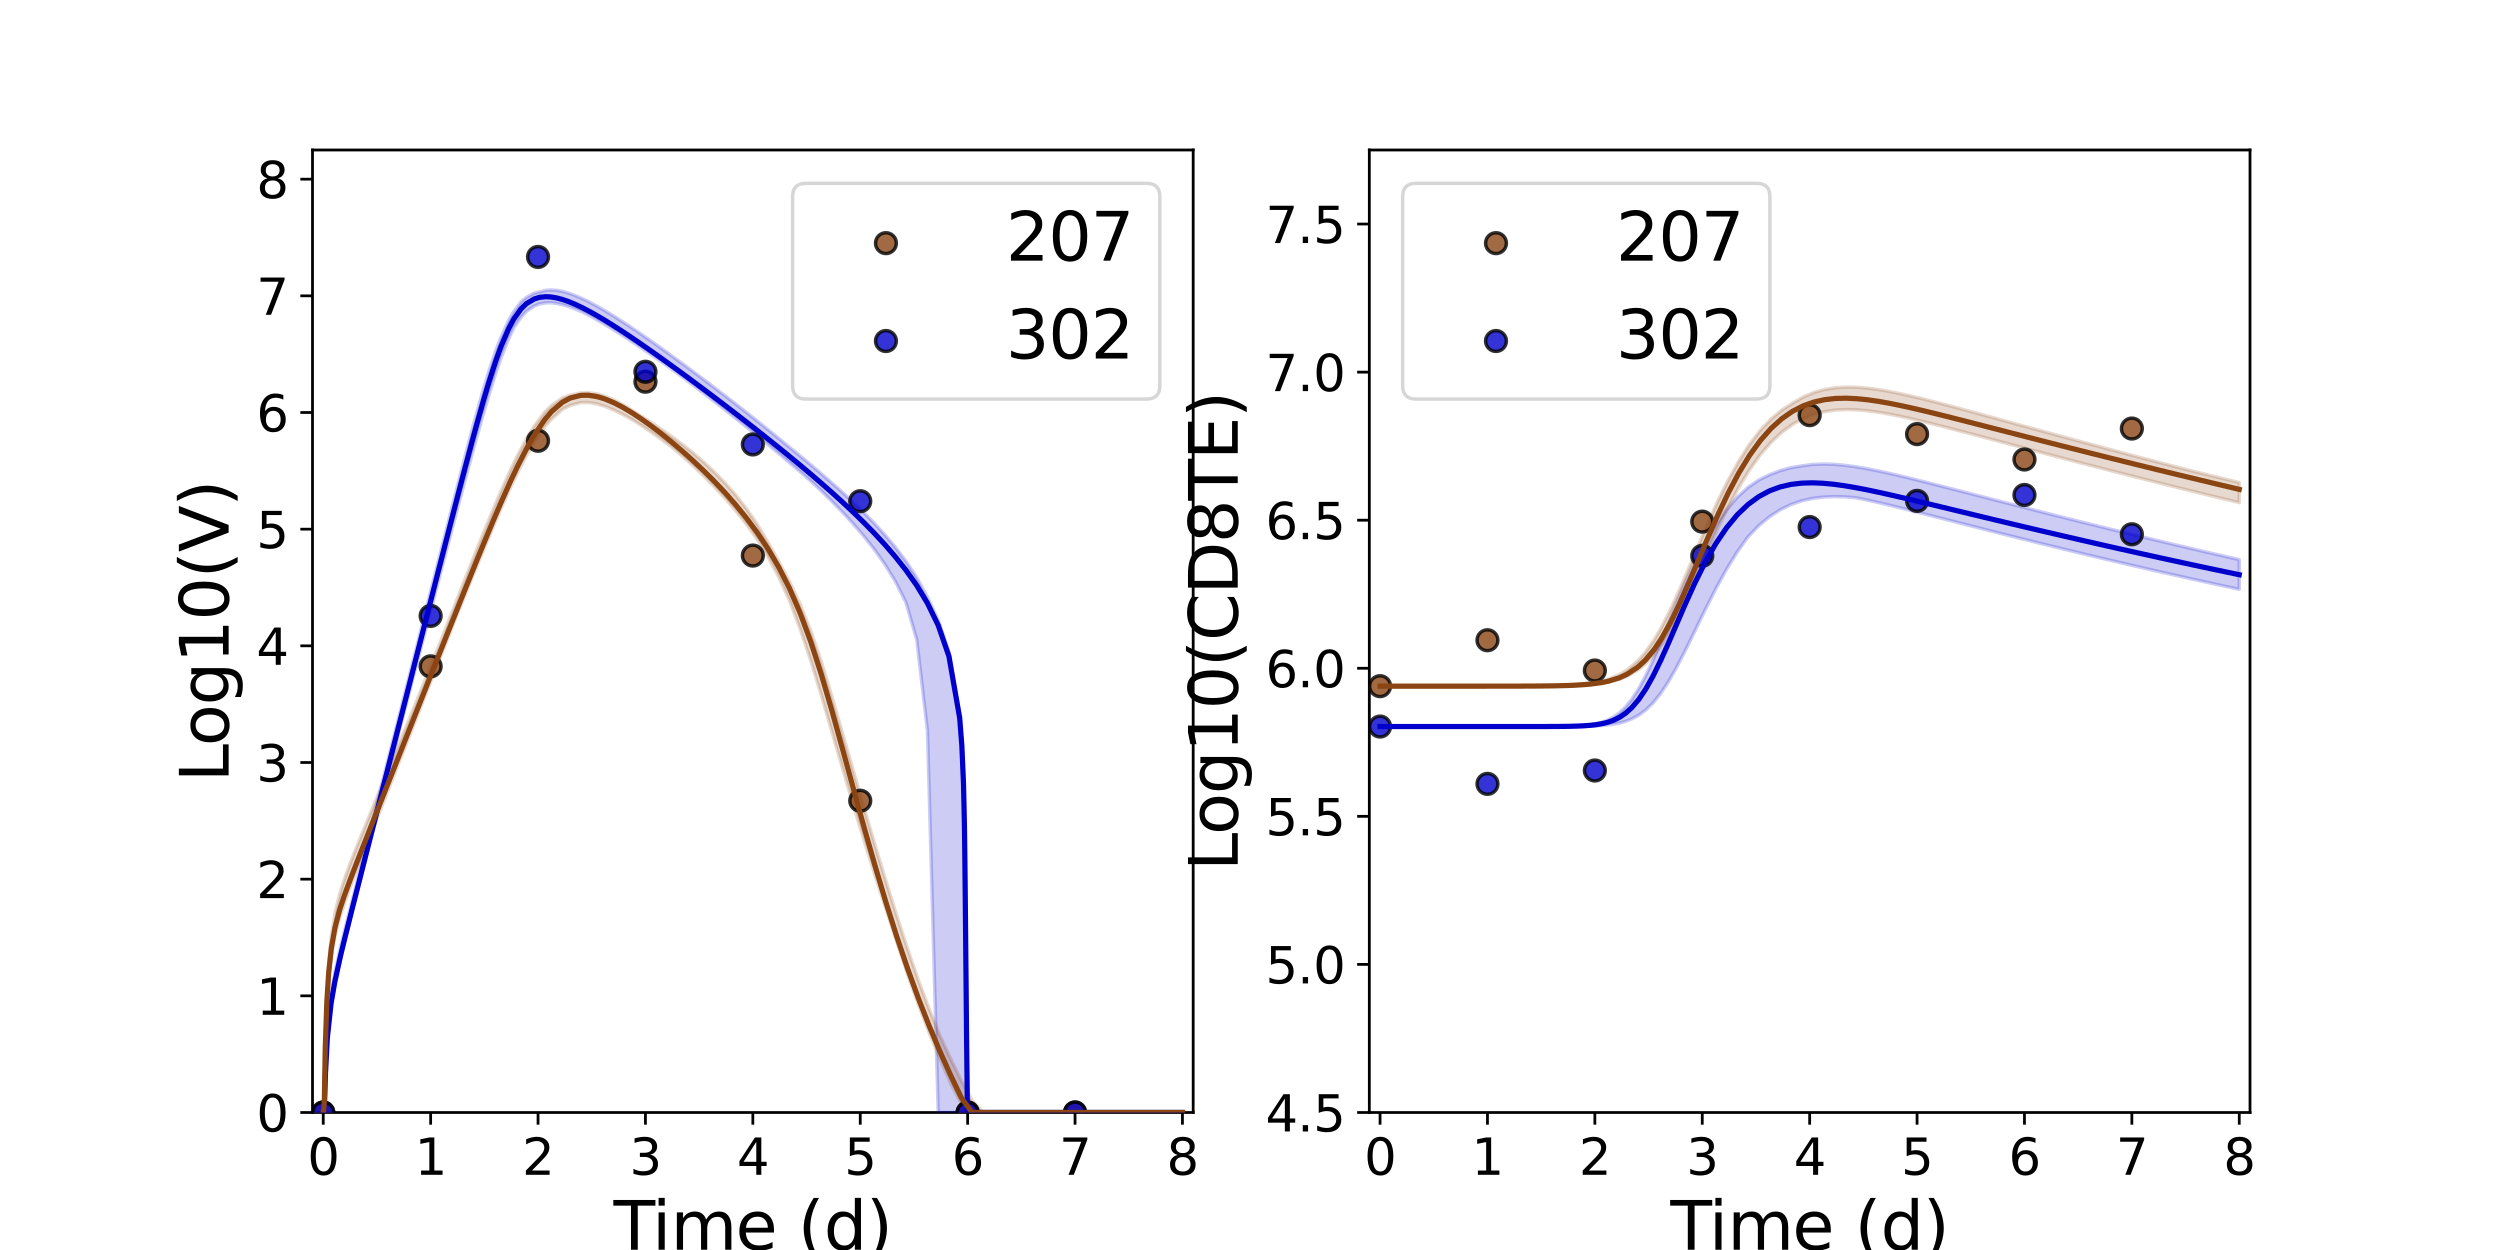 <?xml version="1.0" encoding="utf-8" standalone="no"?>
<!DOCTYPE svg PUBLIC "-//W3C//DTD SVG 1.1//EN"
  "http://www.w3.org/Graphics/SVG/1.1/DTD/svg11.dtd">
<svg xmlns:xlink="http://www.w3.org/1999/xlink" width="720pt" height="360pt" viewBox="0 0 720 360" xmlns="http://www.w3.org/2000/svg" version="1.1">
 <defs>
  <style type="text/css">*{stroke-linejoin: round; stroke-linecap: butt}</style>
 </defs>
 <g id="figure_1">
  <g id="patch_1">
   <path d="M 0 360 
L 720 360 
L 720 0 
L 0 0 
z
" style="fill: #ffffff"/>
  </g>
  <g id="axes_1">
   <g id="patch_2">
    <path d="M 90 320.4 
L 343.636 320.4 
L 343.636 43.2 
L 90 43.2 
z
" style="fill: #ffffff"/>
   </g>
   <g id="matplotlib.axis_1">
    <g id="xtick_1">
     <g id="line2d_1">
      <defs>
       <path id="m5149b1bbc7" d="M 0 0 
L 0 3.5 
" style="stroke: #000000; stroke-width: 0.8"/>
      </defs>
      <g>
       <use xlink:href="#m5149b1bbc7" x="93.093" y="320.4" style="stroke: #000000; stroke-width: 0.8"/>
      </g>
     </g>
     <g id="text_1">
      <!-- 0 -->
      <g transform="translate(88.512 338.342) scale(0.144 -0.144)">
       <defs>
        <path id="DejaVuSans-30" d="M 2034 4250 
Q 1547 4250 1301 3770 
Q 1056 3291 1056 2328 
Q 1056 1369 1301 889 
Q 1547 409 2034 409 
Q 2525 409 2770 889 
Q 3016 1369 3016 2328 
Q 3016 3291 2770 3770 
Q 2525 4250 2034 4250 
z
M 2034 4750 
Q 2819 4750 3233 4129 
Q 3647 3509 3647 2328 
Q 3647 1150 3233 529 
Q 2819 -91 2034 -91 
Q 1250 -91 836 529 
Q 422 1150 422 2328 
Q 422 3509 836 4129 
Q 1250 4750 2034 4750 
z
" transform="scale(0.016)"/>
       </defs>
       <use xlink:href="#DejaVuSans-30"/>
      </g>
     </g>
    </g>
    <g id="xtick_2">
     <g id="line2d_2">
      <g>
       <use xlink:href="#m5149b1bbc7" x="124.024" y="320.4" style="stroke: #000000; stroke-width: 0.8"/>
      </g>
     </g>
     <g id="text_2">
      <!-- 1 -->
      <g transform="translate(119.443 338.342) scale(0.144 -0.144)">
       <defs>
        <path id="DejaVuSans-31" d="M 794 531 
L 1825 531 
L 1825 4091 
L 703 3866 
L 703 4441 
L 1819 4666 
L 2450 4666 
L 2450 531 
L 3481 531 
L 3481 0 
L 794 0 
L 794 531 
z
" transform="scale(0.016)"/>
       </defs>
       <use xlink:href="#DejaVuSans-31"/>
      </g>
     </g>
    </g>
    <g id="xtick_3">
     <g id="line2d_3">
      <g>
       <use xlink:href="#m5149b1bbc7" x="154.956" y="320.4" style="stroke: #000000; stroke-width: 0.8"/>
      </g>
     </g>
     <g id="text_3">
      <!-- 2 -->
      <g transform="translate(150.375 338.342) scale(0.144 -0.144)">
       <defs>
        <path id="DejaVuSans-32" d="M 1228 531 
L 3431 531 
L 3431 0 
L 469 0 
L 469 531 
Q 828 903 1448 1529 
Q 2069 2156 2228 2338 
Q 2531 2678 2651 2914 
Q 2772 3150 2772 3378 
Q 2772 3750 2511 3984 
Q 2250 4219 1831 4219 
Q 1534 4219 1204 4116 
Q 875 4013 500 3803 
L 500 4441 
Q 881 4594 1212 4672 
Q 1544 4750 1819 4750 
Q 2544 4750 2975 4387 
Q 3406 4025 3406 3419 
Q 3406 3131 3298 2873 
Q 3191 2616 2906 2266 
Q 2828 2175 2409 1742 
Q 1991 1309 1228 531 
z
" transform="scale(0.016)"/>
       </defs>
       <use xlink:href="#DejaVuSans-32"/>
      </g>
     </g>
    </g>
    <g id="xtick_4">
     <g id="line2d_4">
      <g>
       <use xlink:href="#m5149b1bbc7" x="185.887" y="320.4" style="stroke: #000000; stroke-width: 0.8"/>
      </g>
     </g>
     <g id="text_4">
      <!-- 3 -->
      <g transform="translate(181.306 338.342) scale(0.144 -0.144)">
       <defs>
        <path id="DejaVuSans-33" d="M 2597 2516 
Q 3050 2419 3304 2112 
Q 3559 1806 3559 1356 
Q 3559 666 3084 287 
Q 2609 -91 1734 -91 
Q 1441 -91 1130 -33 
Q 819 25 488 141 
L 488 750 
Q 750 597 1062 519 
Q 1375 441 1716 441 
Q 2309 441 2620 675 
Q 2931 909 2931 1356 
Q 2931 1769 2642 2001 
Q 2353 2234 1838 2234 
L 1294 2234 
L 1294 2753 
L 1863 2753 
Q 2328 2753 2575 2939 
Q 2822 3125 2822 3475 
Q 2822 3834 2567 4026 
Q 2313 4219 1838 4219 
Q 1578 4219 1281 4162 
Q 984 4106 628 3988 
L 628 4550 
Q 988 4650 1302 4700 
Q 1616 4750 1894 4750 
Q 2613 4750 3031 4423 
Q 3450 4097 3450 3541 
Q 3450 3153 3228 2886 
Q 3006 2619 2597 2516 
z
" transform="scale(0.016)"/>
       </defs>
       <use xlink:href="#DejaVuSans-33"/>
      </g>
     </g>
    </g>
    <g id="xtick_5">
     <g id="line2d_5">
      <g>
       <use xlink:href="#m5149b1bbc7" x="216.818" y="320.4" style="stroke: #000000; stroke-width: 0.8"/>
      </g>
     </g>
     <g id="text_5">
      <!-- 4 -->
      <g transform="translate(212.237 338.342) scale(0.144 -0.144)">
       <defs>
        <path id="DejaVuSans-34" d="M 2419 4116 
L 825 1625 
L 2419 1625 
L 2419 4116 
z
M 2253 4666 
L 3047 4666 
L 3047 1625 
L 3713 1625 
L 3713 1100 
L 3047 1100 
L 3047 0 
L 2419 0 
L 2419 1100 
L 313 1100 
L 313 1709 
L 2253 4666 
z
" transform="scale(0.016)"/>
       </defs>
       <use xlink:href="#DejaVuSans-34"/>
      </g>
     </g>
    </g>
    <g id="xtick_6">
     <g id="line2d_6">
      <g>
       <use xlink:href="#m5149b1bbc7" x="247.749" y="320.4" style="stroke: #000000; stroke-width: 0.8"/>
      </g>
     </g>
     <g id="text_6">
      <!-- 5 -->
      <g transform="translate(243.168 338.342) scale(0.144 -0.144)">
       <defs>
        <path id="DejaVuSans-35" d="M 691 4666 
L 3169 4666 
L 3169 4134 
L 1269 4134 
L 1269 2991 
Q 1406 3038 1543 3061 
Q 1681 3084 1819 3084 
Q 2600 3084 3056 2656 
Q 3513 2228 3513 1497 
Q 3513 744 3044 326 
Q 2575 -91 1722 -91 
Q 1428 -91 1123 -41 
Q 819 9 494 109 
L 494 744 
Q 775 591 1075 516 
Q 1375 441 1709 441 
Q 2250 441 2565 725 
Q 2881 1009 2881 1497 
Q 2881 1984 2565 2268 
Q 2250 2553 1709 2553 
Q 1456 2553 1204 2497 
Q 953 2441 691 2322 
L 691 4666 
z
" transform="scale(0.016)"/>
       </defs>
       <use xlink:href="#DejaVuSans-35"/>
      </g>
     </g>
    </g>
    <g id="xtick_7">
     <g id="line2d_7">
      <g>
       <use xlink:href="#m5149b1bbc7" x="278.681" y="320.4" style="stroke: #000000; stroke-width: 0.8"/>
      </g>
     </g>
     <g id="text_7">
      <!-- 6 -->
      <g transform="translate(274.1 338.342) scale(0.144 -0.144)">
       <defs>
        <path id="DejaVuSans-36" d="M 2113 2584 
Q 1688 2584 1439 2293 
Q 1191 2003 1191 1497 
Q 1191 994 1439 701 
Q 1688 409 2113 409 
Q 2538 409 2786 701 
Q 3034 994 3034 1497 
Q 3034 2003 2786 2293 
Q 2538 2584 2113 2584 
z
M 3366 4563 
L 3366 3988 
Q 3128 4100 2886 4159 
Q 2644 4219 2406 4219 
Q 1781 4219 1451 3797 
Q 1122 3375 1075 2522 
Q 1259 2794 1537 2939 
Q 1816 3084 2150 3084 
Q 2853 3084 3261 2657 
Q 3669 2231 3669 1497 
Q 3669 778 3244 343 
Q 2819 -91 2113 -91 
Q 1303 -91 875 529 
Q 447 1150 447 2328 
Q 447 3434 972 4092 
Q 1497 4750 2381 4750 
Q 2619 4750 2861 4703 
Q 3103 4656 3366 4563 
z
" transform="scale(0.016)"/>
       </defs>
       <use xlink:href="#DejaVuSans-36"/>
      </g>
     </g>
    </g>
    <g id="xtick_8">
     <g id="line2d_8">
      <g>
       <use xlink:href="#m5149b1bbc7" x="309.612" y="320.4" style="stroke: #000000; stroke-width: 0.8"/>
      </g>
     </g>
     <g id="text_8">
      <!-- 7 -->
      <g transform="translate(305.031 338.342) scale(0.144 -0.144)">
       <defs>
        <path id="DejaVuSans-37" d="M 525 4666 
L 3525 4666 
L 3525 4397 
L 1831 0 
L 1172 0 
L 2766 4134 
L 525 4134 
L 525 4666 
z
" transform="scale(0.016)"/>
       </defs>
       <use xlink:href="#DejaVuSans-37"/>
      </g>
     </g>
    </g>
    <g id="xtick_9">
     <g id="line2d_9">
      <g>
       <use xlink:href="#m5149b1bbc7" x="340.543" y="320.4" style="stroke: #000000; stroke-width: 0.8"/>
      </g>
     </g>
     <g id="text_9">
      <!-- 8 -->
      <g transform="translate(335.962 338.342) scale(0.144 -0.144)">
       <defs>
        <path id="DejaVuSans-38" d="M 2034 2216 
Q 1584 2216 1326 1975 
Q 1069 1734 1069 1313 
Q 1069 891 1326 650 
Q 1584 409 2034 409 
Q 2484 409 2743 651 
Q 3003 894 3003 1313 
Q 3003 1734 2745 1975 
Q 2488 2216 2034 2216 
z
M 1403 2484 
Q 997 2584 770 2862 
Q 544 3141 544 3541 
Q 544 4100 942 4425 
Q 1341 4750 2034 4750 
Q 2731 4750 3128 4425 
Q 3525 4100 3525 3541 
Q 3525 3141 3298 2862 
Q 3072 2584 2669 2484 
Q 3125 2378 3379 2068 
Q 3634 1759 3634 1313 
Q 3634 634 3220 271 
Q 2806 -91 2034 -91 
Q 1263 -91 848 271 
Q 434 634 434 1313 
Q 434 1759 690 2068 
Q 947 2378 1403 2484 
z
M 1172 3481 
Q 1172 3119 1398 2916 
Q 1625 2713 2034 2713 
Q 2441 2713 2670 2916 
Q 2900 3119 2900 3481 
Q 2900 3844 2670 4047 
Q 2441 4250 2034 4250 
Q 1625 4250 1398 4047 
Q 1172 3844 1172 3481 
z
" transform="scale(0.016)"/>
       </defs>
       <use xlink:href="#DejaVuSans-38"/>
      </g>
     </g>
    </g>
    <g id="text_10">
     <!-- Time (d) -->
     <g transform="translate(176.693 359.925) scale(0.192 -0.192)">
      <defs>
       <path id="DejaVuSans-54" d="M -19 4666 
L 3928 4666 
L 3928 4134 
L 2272 4134 
L 2272 0 
L 1638 0 
L 1638 4134 
L -19 4134 
L -19 4666 
z
" transform="scale(0.016)"/>
       <path id="DejaVuSans-69" d="M 603 3500 
L 1178 3500 
L 1178 0 
L 603 0 
L 603 3500 
z
M 603 4863 
L 1178 4863 
L 1178 4134 
L 603 4134 
L 603 4863 
z
" transform="scale(0.016)"/>
       <path id="DejaVuSans-6d" d="M 3328 2828 
Q 3544 3216 3844 3400 
Q 4144 3584 4550 3584 
Q 5097 3584 5394 3201 
Q 5691 2819 5691 2113 
L 5691 0 
L 5113 0 
L 5113 2094 
Q 5113 2597 4934 2840 
Q 4756 3084 4391 3084 
Q 3944 3084 3684 2787 
Q 3425 2491 3425 1978 
L 3425 0 
L 2847 0 
L 2847 2094 
Q 2847 2600 2669 2842 
Q 2491 3084 2119 3084 
Q 1678 3084 1418 2786 
Q 1159 2488 1159 1978 
L 1159 0 
L 581 0 
L 581 3500 
L 1159 3500 
L 1159 2956 
Q 1356 3278 1631 3431 
Q 1906 3584 2284 3584 
Q 2666 3584 2933 3390 
Q 3200 3197 3328 2828 
z
" transform="scale(0.016)"/>
       <path id="DejaVuSans-65" d="M 3597 1894 
L 3597 1613 
L 953 1613 
Q 991 1019 1311 708 
Q 1631 397 2203 397 
Q 2534 397 2845 478 
Q 3156 559 3463 722 
L 3463 178 
Q 3153 47 2828 -22 
Q 2503 -91 2169 -91 
Q 1331 -91 842 396 
Q 353 884 353 1716 
Q 353 2575 817 3079 
Q 1281 3584 2069 3584 
Q 2775 3584 3186 3129 
Q 3597 2675 3597 1894 
z
M 3022 2063 
Q 3016 2534 2758 2815 
Q 2500 3097 2075 3097 
Q 1594 3097 1305 2825 
Q 1016 2553 972 2059 
L 3022 2063 
z
" transform="scale(0.016)"/>
       <path id="DejaVuSans-20" transform="scale(0.016)"/>
       <path id="DejaVuSans-28" d="M 1984 4856 
Q 1566 4138 1362 3434 
Q 1159 2731 1159 2009 
Q 1159 1288 1364 580 
Q 1569 -128 1984 -844 
L 1484 -844 
Q 1016 -109 783 600 
Q 550 1309 550 2009 
Q 550 2706 781 3412 
Q 1013 4119 1484 4856 
L 1984 4856 
z
" transform="scale(0.016)"/>
       <path id="DejaVuSans-64" d="M 2906 2969 
L 2906 4863 
L 3481 4863 
L 3481 0 
L 2906 0 
L 2906 525 
Q 2725 213 2448 61 
Q 2172 -91 1784 -91 
Q 1150 -91 751 415 
Q 353 922 353 1747 
Q 353 2572 751 3078 
Q 1150 3584 1784 3584 
Q 2172 3584 2448 3432 
Q 2725 3281 2906 2969 
z
M 947 1747 
Q 947 1113 1208 752 
Q 1469 391 1925 391 
Q 2381 391 2643 752 
Q 2906 1113 2906 1747 
Q 2906 2381 2643 2742 
Q 2381 3103 1925 3103 
Q 1469 3103 1208 2742 
Q 947 2381 947 1747 
z
" transform="scale(0.016)"/>
       <path id="DejaVuSans-29" d="M 513 4856 
L 1013 4856 
Q 1481 4119 1714 3412 
Q 1947 2706 1947 2009 
Q 1947 1309 1714 600 
Q 1481 -109 1013 -844 
L 513 -844 
Q 928 -128 1133 580 
Q 1338 1288 1338 2009 
Q 1338 2731 1133 3434 
Q 928 4138 513 4856 
z
" transform="scale(0.016)"/>
      </defs>
      <use xlink:href="#DejaVuSans-54"/>
      <use xlink:href="#DejaVuSans-69" x="57.959"/>
      <use xlink:href="#DejaVuSans-6d" x="85.742"/>
      <use xlink:href="#DejaVuSans-65" x="183.154"/>
      <use xlink:href="#DejaVuSans-20" x="244.678"/>
      <use xlink:href="#DejaVuSans-28" x="276.465"/>
      <use xlink:href="#DejaVuSans-64" x="315.479"/>
      <use xlink:href="#DejaVuSans-29" x="378.955"/>
     </g>
    </g>
   </g>
   <g id="matplotlib.axis_2">
    <g id="ytick_1">
     <g id="line2d_10">
      <defs>
       <path id="mee07c01e9e" d="M 0 0 
L -3.5 0 
" style="stroke: #000000; stroke-width: 0.8"/>
      </defs>
      <g>
       <use xlink:href="#mee07c01e9e" x="90" y="320.4" style="stroke: #000000; stroke-width: 0.8"/>
      </g>
     </g>
     <g id="text_11">
      <!-- 0 -->
      <g transform="translate(73.838 325.871) scale(0.144 -0.144)">
       <use xlink:href="#DejaVuSans-30"/>
      </g>
     </g>
    </g>
    <g id="ytick_2">
     <g id="line2d_11">
      <g>
       <use xlink:href="#mee07c01e9e" x="90" y="286.8" style="stroke: #000000; stroke-width: 0.8"/>
      </g>
     </g>
     <g id="text_12">
      <!-- 1 -->
      <g transform="translate(73.838 292.271) scale(0.144 -0.144)">
       <use xlink:href="#DejaVuSans-31"/>
      </g>
     </g>
    </g>
    <g id="ytick_3">
     <g id="line2d_12">
      <g>
       <use xlink:href="#mee07c01e9e" x="90" y="253.2" style="stroke: #000000; stroke-width: 0.8"/>
      </g>
     </g>
     <g id="text_13">
      <!-- 2 -->
      <g transform="translate(73.838 258.671) scale(0.144 -0.144)">
       <use xlink:href="#DejaVuSans-32"/>
      </g>
     </g>
    </g>
    <g id="ytick_4">
     <g id="line2d_13">
      <g>
       <use xlink:href="#mee07c01e9e" x="90" y="219.6" style="stroke: #000000; stroke-width: 0.8"/>
      </g>
     </g>
     <g id="text_14">
      <!-- 3 -->
      <g transform="translate(73.838 225.071) scale(0.144 -0.144)">
       <use xlink:href="#DejaVuSans-33"/>
      </g>
     </g>
    </g>
    <g id="ytick_5">
     <g id="line2d_14">
      <g>
       <use xlink:href="#mee07c01e9e" x="90" y="186" style="stroke: #000000; stroke-width: 0.8"/>
      </g>
     </g>
     <g id="text_15">
      <!-- 4 -->
      <g transform="translate(73.838 191.471) scale(0.144 -0.144)">
       <use xlink:href="#DejaVuSans-34"/>
      </g>
     </g>
    </g>
    <g id="ytick_6">
     <g id="line2d_15">
      <g>
       <use xlink:href="#mee07c01e9e" x="90" y="152.4" style="stroke: #000000; stroke-width: 0.8"/>
      </g>
     </g>
     <g id="text_16">
      <!-- 5 -->
      <g transform="translate(73.838 157.871) scale(0.144 -0.144)">
       <use xlink:href="#DejaVuSans-35"/>
      </g>
     </g>
    </g>
    <g id="ytick_7">
     <g id="line2d_16">
      <g>
       <use xlink:href="#mee07c01e9e" x="90" y="118.8" style="stroke: #000000; stroke-width: 0.8"/>
      </g>
     </g>
     <g id="text_17">
      <!-- 6 -->
      <g transform="translate(73.838 124.271) scale(0.144 -0.144)">
       <use xlink:href="#DejaVuSans-36"/>
      </g>
     </g>
    </g>
    <g id="ytick_8">
     <g id="line2d_17">
      <g>
       <use xlink:href="#mee07c01e9e" x="90" y="85.2" style="stroke: #000000; stroke-width: 0.8"/>
      </g>
     </g>
     <g id="text_18">
      <!-- 7 -->
      <g transform="translate(73.838 90.671) scale(0.144 -0.144)">
       <use xlink:href="#DejaVuSans-37"/>
      </g>
     </g>
    </g>
    <g id="ytick_9">
     <g id="line2d_18">
      <g>
       <use xlink:href="#mee07c01e9e" x="90" y="51.6" style="stroke: #000000; stroke-width: 0.8"/>
      </g>
     </g>
     <g id="text_19">
      <!-- 8 -->
      <g transform="translate(73.838 57.071) scale(0.144 -0.144)">
       <use xlink:href="#DejaVuSans-38"/>
      </g>
     </g>
    </g>
    <g id="text_20">
     <!-- Log10(V) -->
     <g transform="translate(65.845 225.224) rotate(-90) scale(0.192 -0.192)">
      <defs>
       <path id="DejaVuSans-4c" d="M 628 4666 
L 1259 4666 
L 1259 531 
L 3531 531 
L 3531 0 
L 628 0 
L 628 4666 
z
" transform="scale(0.016)"/>
       <path id="DejaVuSans-6f" d="M 1959 3097 
Q 1497 3097 1228 2736 
Q 959 2375 959 1747 
Q 959 1119 1226 758 
Q 1494 397 1959 397 
Q 2419 397 2687 759 
Q 2956 1122 2956 1747 
Q 2956 2369 2687 2733 
Q 2419 3097 1959 3097 
z
M 1959 3584 
Q 2709 3584 3137 3096 
Q 3566 2609 3566 1747 
Q 3566 888 3137 398 
Q 2709 -91 1959 -91 
Q 1206 -91 779 398 
Q 353 888 353 1747 
Q 353 2609 779 3096 
Q 1206 3584 1959 3584 
z
" transform="scale(0.016)"/>
       <path id="DejaVuSans-67" d="M 2906 1791 
Q 2906 2416 2648 2759 
Q 2391 3103 1925 3103 
Q 1463 3103 1205 2759 
Q 947 2416 947 1791 
Q 947 1169 1205 825 
Q 1463 481 1925 481 
Q 2391 481 2648 825 
Q 2906 1169 2906 1791 
z
M 3481 434 
Q 3481 -459 3084 -895 
Q 2688 -1331 1869 -1331 
Q 1566 -1331 1297 -1286 
Q 1028 -1241 775 -1147 
L 775 -588 
Q 1028 -725 1275 -790 
Q 1522 -856 1778 -856 
Q 2344 -856 2625 -561 
Q 2906 -266 2906 331 
L 2906 616 
Q 2728 306 2450 153 
Q 2172 0 1784 0 
Q 1141 0 747 490 
Q 353 981 353 1791 
Q 353 2603 747 3093 
Q 1141 3584 1784 3584 
Q 2172 3584 2450 3431 
Q 2728 3278 2906 2969 
L 2906 3500 
L 3481 3500 
L 3481 434 
z
" transform="scale(0.016)"/>
       <path id="DejaVuSans-56" d="M 1831 0 
L 50 4666 
L 709 4666 
L 2188 738 
L 3669 4666 
L 4325 4666 
L 2547 0 
L 1831 0 
z
" transform="scale(0.016)"/>
      </defs>
      <use xlink:href="#DejaVuSans-4c"/>
      <use xlink:href="#DejaVuSans-6f" x="53.963"/>
      <use xlink:href="#DejaVuSans-67" x="115.145"/>
      <use xlink:href="#DejaVuSans-31" x="178.621"/>
      <use xlink:href="#DejaVuSans-30" x="242.244"/>
      <use xlink:href="#DejaVuSans-28" x="305.867"/>
      <use xlink:href="#DejaVuSans-56" x="344.881"/>
      <use xlink:href="#DejaVuSans-29" x="413.289"/>
     </g>
    </g>
   </g>
   <g id="patch_3">
    <path d="M 90 320.4 
L 90 43.2 
" style="fill: none; stroke: #000000; stroke-width: 0.8; stroke-linejoin: miter; stroke-linecap: square"/>
   </g>
   <g id="patch_4">
    <path d="M 343.636 320.4 
L 343.636 43.2 
" style="fill: none; stroke: #000000; stroke-width: 0.8; stroke-linejoin: miter; stroke-linecap: square"/>
   </g>
   <g id="patch_5">
    <path d="M 90 320.4 
L 343.636 320.4 
" style="fill: none; stroke: #000000; stroke-width: 0.8; stroke-linejoin: miter; stroke-linecap: square"/>
   </g>
   <g id="patch_6">
    <path d="M 90 43.2 
L 343.636 43.2 
" style="fill: none; stroke: #000000; stroke-width: 0.8; stroke-linejoin: miter; stroke-linecap: square"/>
   </g>
   <g id="PolyCollection_1">
    <defs>
     <path id="m392c2e56a8" d="M 93.093 -39.6 
L 93.093 -39.6 
L 93.094 -39.6 
L 93.106 -39.6 
L 93.224 -39.6 
L 93.378 -39.6 
L 93.736 -50.175 
L 94.279 -60.197 
L 95.351 -70.203 
L 96.424 -76.361 
L 98.126 -84.116 
L 99.493 -89.718 
L 101.587 -98.068 
L 103.041 -103.777 
L 105.397 -112.865 
L 106.818 -118.292 
L 108.784 -125.822 
L 110.263 -131.466 
L 112.4 -139.667 
L 113.849 -145.198 
L 115.767 -152.539 
L 117.238 -158.156 
L 119.28 -165.975 
L 120.716 -171.457 
L 122.577 -178.569 
L 124.028 -184.098 
L 125.994 -191.607 
L 127.413 -197.004 
L 129.242 -203.957 
L 130.672 -209.367 
L 132.606 -216.66 
L 134.015 -221.933 
L 136.06 -229.49 
L 137.443 -234.517 
L 139.333 -241.18 
L 140.773 -246.08 
L 142.842 -252.638 
L 144.299 -256.917 
L 146.519 -262.495 
L 147.968 -265.571 
L 150.077 -268.669 
L 151.625 -270.346 
L 153.864 -271.853 
L 155.341 -272.458 
L 157.151 -272.771 
L 158.599 -272.804 
L 160.349 -272.605 
L 162.099 -272.226 
L 163.849 -271.697 
L 165.599 -271.051 
L 167.627 -270.184 
L 169.655 -269.167 
L 171.726 -268.011 
L 173.868 -266.755 
L 176.123 -265.379 
L 178.379 -263.956 
L 180.944 -262.293 
L 183.737 -260.438 
L 186.686 -258.439 
L 189.779 -256.303 
L 192.872 -254.134 
L 195.965 -251.83 
L 199.058 -249.488 
L 202.152 -247.121 
L 205.245 -244.729 
L 208.338 -242.312 
L 211.431 -239.87 
L 214.524 -237.4 
L 217.617 -234.902 
L 220.71 -232.37 
L 223.803 -229.803 
L 226.897 -227.194 
L 229.99 -224.536 
L 233.083 -221.822 
L 236.176 -218.985 
L 239.269 -215.952 
L 242.362 -212.781 
L 245.455 -209.433 
L 248.548 -205.856 
L 251.642 -201.965 
L 254.735 -197.631 
L 257.828 -192.621 
L 260.921 -186.465 
L 264.014 -175.801 
L 267.107 -149.617 
L 270.2 -39.6 
L 273.293 -39.6 
L 276.387 -39.6 
L 277.005 -39.6 
L 277.486 -39.6 
L 277.745 -39.6 
L 277.801 -39.6 
L 277.806 -39.6 
L 277.854 -39.6 
L 277.913 -39.6 
L 277.981 -39.6 
L 278.054 -39.6 
L 278.212 -39.6 
L 278.373 -39.6 
L 278.615 -39.6 
L 278.889 -39.6 
L 279.003 -39.6 
L 279.218 -39.6 
L 279.686 -39.6 
L 280.772 -39.6 
L 282.508 -39.6 
L 284.489 -39.6 
L 287.38 -39.6 
L 290.272 -39.6 
L 293.365 -39.6 
L 296.458 -39.6 
L 299.551 -39.6 
L 302.644 -39.6 
L 305.737 -39.6 
L 308.83 -39.6 
L 311.924 -39.6 
L 315.017 -39.6 
L 318.11 -39.6 
L 321.203 -39.6 
L 324.296 -39.6 
L 327.389 -39.6 
L 330.482 -39.6 
L 333.575 -39.6 
L 336.669 -39.6 
L 339.762 -39.6 
L 340.543 -39.6 
L 340.543 -39.6 
L 340.543 -39.6 
L 339.762 -39.6 
L 336.669 -39.6 
L 333.575 -39.6 
L 330.482 -39.6 
L 327.389 -39.6 
L 324.296 -39.6 
L 321.203 -39.6 
L 318.11 -39.6 
L 315.017 -39.6 
L 311.924 -39.6 
L 308.83 -39.6 
L 305.737 -39.6 
L 302.644 -39.6 
L 299.551 -39.6 
L 296.458 -39.6 
L 293.365 -39.6 
L 290.272 -39.6 
L 287.38 -39.6 
L 284.489 -39.6 
L 282.508 -39.6 
L 280.772 -39.6 
L 279.686 -39.6 
L 279.218 -39.6 
L 279.003 -39.6 
L 278.889 -39.6 
L 278.615 -50.835 
L 278.373 -71.616 
L 278.212 -89.137 
L 278.054 -105.383 
L 277.981 -112.368 
L 277.913 -117.962 
L 277.854 -121.474 
L 277.806 -124.292 
L 277.801 -124.574 
L 277.745 -127.884 
L 277.486 -137.259 
L 277.005 -146.864 
L 276.387 -154.283 
L 273.293 -172.377 
L 270.2 -181.394 
L 267.107 -188.069 
L 264.014 -193.704 
L 260.921 -198.37 
L 257.828 -202.435 
L 254.735 -206.095 
L 251.642 -209.462 
L 248.548 -212.611 
L 245.455 -215.591 
L 242.362 -218.437 
L 239.269 -221.175 
L 236.176 -223.863 
L 233.083 -226.495 
L 229.99 -229.063 
L 226.897 -231.575 
L 223.803 -234.128 
L 220.71 -236.641 
L 217.617 -239.12 
L 214.524 -241.568 
L 211.431 -243.986 
L 208.338 -246.378 
L 205.245 -248.744 
L 202.152 -251.084 
L 199.058 -253.398 
L 195.965 -255.685 
L 192.872 -257.941 
L 189.779 -260.163 
L 186.686 -262.346 
L 183.737 -264.381 
L 180.944 -266.263 
L 178.379 -267.937 
L 176.123 -269.358 
L 173.868 -270.721 
L 171.726 -271.944 
L 169.655 -273.048 
L 167.627 -274.037 
L 165.599 -274.91 
L 163.849 -275.551 
L 162.099 -276.058 
L 160.349 -276.398 
L 158.599 -276.505 
L 157.151 -276.384 
L 155.341 -275.898 
L 153.864 -275.565 
L 151.625 -274.363 
L 150.077 -273.098 
L 147.968 -270.257 
L 146.519 -267.844 
L 144.299 -262.944 
L 142.842 -259.247 
L 140.773 -253.057 
L 139.333 -248.353 
L 137.443 -241.693 
L 136.06 -236.63 
L 134.015 -228.87 
L 132.606 -223.436 
L 130.672 -215.865 
L 129.242 -210.24 
L 127.413 -203.06 
L 125.994 -197.462 
L 124.028 -189.708 
L 122.577 -183.973 
L 120.716 -176.612 
L 119.28 -170.914 
L 117.238 -162.839 
L 115.767 -157.022 
L 113.849 -149.487 
L 112.4 -143.783 
L 110.263 -135.381 
L 108.784 -129.563 
L 106.818 -121.83 
L 105.397 -116.235 
L 103.041 -106.953 
L 101.587 -101.228 
L 99.493 -92.997 
L 98.126 -87.458 
L 96.424 -79.816 
L 95.351 -73.516 
L 94.279 -63.337 
L 93.736 -52.811 
L 93.378 -39.63 
L 93.224 -39.6 
L 93.106 -39.6 
L 93.094 -39.6 
L 93.093 -39.6 
z
" style="stroke: #0000cd; stroke-opacity: 0.2"/>
    </defs>
    <g clip-path="url(#p1ade2bfb0e)">
     <use xlink:href="#m392c2e56a8" x="0" y="360" style="fill: #0000cd; fill-opacity: 0.2; stroke: #0000cd; stroke-opacity: 0.2"/>
    </g>
   </g>
   <g id="PolyCollection_2">
    <defs>
     <path id="ma13998fe00" d="M 93.093 -39.6 
L 93.093 -39.6 
L 93.094 -39.6 
L 93.105 -39.6 
L 93.208 -39.6 
L 93.412 -42.511 
L 93.668 -57.098 
L 94.125 -70.101 
L 94.669 -78.09 
L 95.442 -84.684 
L 96.493 -90.554 
L 97.805 -95.628 
L 99.118 -99.603 
L 100.676 -103.977 
L 102.985 -109.973 
L 104.68 -114.273 
L 107.343 -121.081 
L 109.074 -125.496 
L 111.526 -131.762 
L 113.318 -136.328 
L 115.983 -143.135 
L 117.742 -147.618 
L 120.15 -153.763 
L 121.967 -158.392 
L 124.582 -165.057 
L 126.394 -169.67 
L 128.84 -175.899 
L 130.697 -180.604 
L 133.331 -187.151 
L 135.176 -191.693 
L 137.669 -197.784 
L 139.563 -202.363 
L 142.265 -208.8 
L 144.177 -213.231 
L 147.114 -219.841 
L 149.04 -223.778 
L 151.798 -229.127 
L 153.813 -232.569 
L 156.833 -237.051 
L 158.887 -239.344 
L 161.98 -242.118 
L 164.215 -243.219 
L 167.309 -244.063 
L 169.491 -244.069 
L 172.08 -243.644 
L 174.175 -242.978 
L 176.767 -241.921 
L 179.359 -240.642 
L 181.95 -239.186 
L 184.542 -237.585 
L 187.134 -235.855 
L 190.227 -233.663 
L 193.321 -231.332 
L 196.414 -228.736 
L 199.507 -225.942 
L 202.6 -222.988 
L 205.693 -219.857 
L 208.786 -216.516 
L 211.879 -212.919 
L 214.972 -209.006 
L 218.066 -204.69 
L 221.159 -199.661 
L 224.252 -193.879 
L 227.345 -187.106 
L 230.438 -178.879 
L 233.531 -169.67 
L 236.624 -159.442 
L 239.717 -148.838 
L 242.811 -138.171 
L 245.904 -127.654 
L 248.997 -117.426 
L 252.09 -107.575 
L 255.183 -98.164 
L 258.276 -88.784 
L 261.369 -79.481 
L 264.462 -70.785 
L 267.556 -62.685 
L 270.649 -55.136 
L 273.742 -48.072 
L 276.835 -42.089 
L 279.928 -39.6 
L 283.021 -39.6 
L 286.114 -39.6 
L 289.207 -39.6 
L 292.301 -39.6 
L 295.394 -39.6 
L 298.487 -39.6 
L 301.58 -39.6 
L 304.673 -39.6 
L 307.766 -39.6 
L 310.859 -39.6 
L 313.953 -39.6 
L 317.046 -39.6 
L 320.139 -39.6 
L 323.232 -39.6 
L 326.325 -39.6 
L 329.418 -39.6 
L 332.511 -39.6 
L 335.604 -39.6 
L 338.698 -39.6 
L 340.543 -39.6 
L 340.543 -39.6 
L 340.543 -39.6 
L 338.698 -39.6 
L 335.604 -39.6 
L 332.511 -39.6 
L 329.418 -39.6 
L 326.325 -39.6 
L 323.232 -39.6 
L 320.139 -39.6 
L 317.046 -39.6 
L 313.953 -39.6 
L 310.859 -39.6 
L 307.766 -39.6 
L 304.673 -39.6 
L 301.58 -39.6 
L 298.487 -39.6 
L 295.394 -39.6 
L 292.301 -39.6 
L 289.207 -39.6 
L 286.114 -39.6 
L 283.021 -39.823 
L 279.928 -43.082 
L 276.835 -48.848 
L 273.742 -55.188 
L 270.649 -61.87 
L 267.556 -69.529 
L 264.462 -77.774 
L 261.369 -86.784 
L 258.276 -96.236 
L 255.183 -106.095 
L 252.09 -116.316 
L 248.997 -126.829 
L 245.904 -137.528 
L 242.811 -148.241 
L 239.717 -158.957 
L 236.624 -169.231 
L 233.531 -178.279 
L 230.438 -186.018 
L 227.345 -192.593 
L 224.252 -198.35 
L 221.159 -203.897 
L 218.066 -209.03 
L 214.972 -213.502 
L 211.879 -217.431 
L 208.786 -220.933 
L 205.693 -224.093 
L 202.6 -226.976 
L 199.507 -229.628 
L 196.414 -232.087 
L 193.321 -234.367 
L 190.227 -236.554 
L 187.134 -238.618 
L 184.542 -240.205 
L 181.95 -241.852 
L 179.359 -243.458 
L 176.767 -244.845 
L 174.175 -245.926 
L 172.08 -246.568 
L 169.491 -246.884 
L 167.309 -246.852 
L 164.215 -246.229 
L 161.98 -245.429 
L 158.887 -243.284 
L 156.833 -241.27 
L 153.813 -237.218 
L 151.798 -233.992 
L 149.04 -228.796 
L 147.114 -224.85 
L 144.177 -218.315 
L 142.265 -213.858 
L 139.563 -207.323 
L 137.669 -202.657 
L 135.176 -196.41 
L 133.331 -191.755 
L 130.697 -185.031 
L 128.84 -180.291 
L 126.394 -174.053 
L 124.582 -169.514 
L 121.967 -163.006 
L 120.15 -158.525 
L 117.742 -152.631 
L 115.983 -148.365 
L 113.318 -141.889 
L 111.526 -137.534 
L 109.074 -131.599 
L 107.343 -127.384 
L 104.68 -120.894 
L 102.985 -116.771 
L 100.676 -110.9 
L 99.118 -106.638 
L 97.805 -102.471 
L 96.493 -97.184 
L 95.442 -90.444 
L 94.669 -82.978 
L 94.125 -73.52 
L 93.668 -59.342 
L 93.412 -44.649 
L 93.208 -39.936 
L 93.105 -39.6 
L 93.094 -39.6 
L 93.093 -39.6 
z
" style="stroke: #8b4513; stroke-opacity: 0.2"/>
    </defs>
    <g clip-path="url(#p1ade2bfb0e)">
     <use xlink:href="#ma13998fe00" x="0" y="360" style="fill: #8b4513; fill-opacity: 0.2; stroke: #8b4513; stroke-opacity: 0.2"/>
    </g>
   </g>
   <g id="legend_1">
    <g id="patch_7">
     <path d="M 232.108 114.924 
L 330.196 114.924 
Q 334.036 114.924 334.036 111.084 
L 334.036 56.64 
Q 334.036 52.8 330.196 52.8 
L 232.108 52.8 
Q 228.268 52.8 228.268 56.64 
L 228.268 111.084 
Q 228.268 114.924 232.108 114.924 
z
" style="fill: #ffffff; opacity: 0.8; stroke: #cccccc; stroke-linejoin: miter"/>
    </g>
    <g id="PathCollection_1">
     <defs>
      <path id="m7fa6e18e0d" d="M 0 3 
C 0.796 3 1.559 2.684 2.121 2.121 
C 2.684 1.559 3 0.796 3 0 
C 3 -0.796 2.684 -1.559 2.121 -2.121 
C 1.559 -2.684 0.796 -3 0 -3 
C -0.796 -3 -1.559 -2.684 -2.121 -2.121 
C -2.684 -1.559 -3 -0.796 -3 0 
C -3 0.796 -2.684 1.559 -2.121 2.121 
C -1.559 2.684 -0.796 3 0 3 
z
" style="stroke: #000000; stroke-opacity: 0.8"/>
     </defs>
     <g>
      <use xlink:href="#m7fa6e18e0d" x="255.148" y="70.029" style="fill: #8b4513; fill-opacity: 0.8; stroke: #000000; stroke-opacity: 0.8"/>
     </g>
    </g>
    <g id="text_21">
     <!-- 207 -->
     <g transform="translate(289.708 75.069) scale(0.192 -0.192)">
      <use xlink:href="#DejaVuSans-32"/>
      <use xlink:href="#DejaVuSans-30" x="63.623"/>
      <use xlink:href="#DejaVuSans-37" x="127.246"/>
     </g>
    </g>
    <g id="PathCollection_2">
     <defs>
      <path id="maed081e5c5" d="M 0 3 
C 0.796 3 1.559 2.684 2.121 2.121 
C 2.684 1.559 3 0.796 3 0 
C 3 -0.796 2.684 -1.559 2.121 -2.121 
C 1.559 -2.684 0.796 -3 0 -3 
C -0.796 -3 -1.559 -2.684 -2.121 -2.121 
C -2.684 -1.559 -3 -0.796 -3 0 
C -3 0.796 -2.684 1.559 -2.121 2.121 
C -1.559 2.684 -0.796 3 0 3 
z
" style="stroke: #000000; stroke-opacity: 0.8"/>
     </defs>
     <g>
      <use xlink:href="#maed081e5c5" x="255.148" y="98.211" style="fill: #0000cd; fill-opacity: 0.8; stroke: #000000; stroke-opacity: 0.8"/>
     </g>
    </g>
    <g id="text_22">
     <!-- 302 -->
     <g transform="translate(289.708 103.251) scale(0.192 -0.192)">
      <use xlink:href="#DejaVuSans-33"/>
      <use xlink:href="#DejaVuSans-30" x="63.623"/>
      <use xlink:href="#DejaVuSans-32" x="127.246"/>
     </g>
    </g>
   </g>
   <g id="PathCollection_3">
    <g clip-path="url(#p1ade2bfb0e)">
     <use xlink:href="#m7fa6e18e0d" x="93.093" y="320.4" style="fill: #8b4513; fill-opacity: 0.8; stroke: #000000; stroke-opacity: 0.8"/>
     <use xlink:href="#m7fa6e18e0d" x="124.024" y="191.916" style="fill: #8b4513; fill-opacity: 0.8; stroke: #000000; stroke-opacity: 0.8"/>
     <use xlink:href="#m7fa6e18e0d" x="154.956" y="126.942" style="fill: #8b4513; fill-opacity: 0.8; stroke: #000000; stroke-opacity: 0.8"/>
     <use xlink:href="#m7fa6e18e0d" x="185.887" y="109.928" style="fill: #8b4513; fill-opacity: 0.8; stroke: #000000; stroke-opacity: 0.8"/>
     <use xlink:href="#m7fa6e18e0d" x="216.818" y="160.005" style="fill: #8b4513; fill-opacity: 0.8; stroke: #000000; stroke-opacity: 0.8"/>
     <use xlink:href="#m7fa6e18e0d" x="247.749" y="230.618" style="fill: #8b4513; fill-opacity: 0.8; stroke: #000000; stroke-opacity: 0.8"/>
     <use xlink:href="#m7fa6e18e0d" x="278.681" y="320.4" style="fill: #8b4513; fill-opacity: 0.8; stroke: #000000; stroke-opacity: 0.8"/>
     <use xlink:href="#m7fa6e18e0d" x="309.612" y="320.4" style="fill: #8b4513; fill-opacity: 0.8; stroke: #000000; stroke-opacity: 0.8"/>
    </g>
   </g>
   <g id="PathCollection_4">
    <g clip-path="url(#p1ade2bfb0e)">
     <use xlink:href="#maed081e5c5" x="93.093" y="320.4" style="fill: #0000cd; fill-opacity: 0.8; stroke: #000000; stroke-opacity: 0.8"/>
     <use xlink:href="#maed081e5c5" x="124.024" y="177.379" style="fill: #0000cd; fill-opacity: 0.8; stroke: #000000; stroke-opacity: 0.8"/>
     <use xlink:href="#maed081e5c5" x="154.956" y="74.001" style="fill: #0000cd; fill-opacity: 0.8; stroke: #000000; stroke-opacity: 0.8"/>
     <use xlink:href="#maed081e5c5" x="185.887" y="107.074" style="fill: #0000cd; fill-opacity: 0.8; stroke: #000000; stroke-opacity: 0.8"/>
     <use xlink:href="#maed081e5c5" x="216.818" y="127.999" style="fill: #0000cd; fill-opacity: 0.8; stroke: #000000; stroke-opacity: 0.8"/>
     <use xlink:href="#maed081e5c5" x="247.749" y="144.344" style="fill: #0000cd; fill-opacity: 0.8; stroke: #000000; stroke-opacity: 0.8"/>
     <use xlink:href="#maed081e5c5" x="278.681" y="320.4" style="fill: #0000cd; fill-opacity: 0.8; stroke: #000000; stroke-opacity: 0.8"/>
     <use xlink:href="#maed081e5c5" x="309.612" y="320.4" style="fill: #0000cd; fill-opacity: 0.8; stroke: #000000; stroke-opacity: 0.8"/>
    </g>
   </g>
   <g id="line2d_19">
    <path d="M 93.093 320.4 
L 93.094 320.4 
L 93.106 320.4 
L 93.224 320.4 
L 93.378 320.4 
L 93.736 309.137 
L 94.279 298.847 
L 95.351 288.951 
L 96.424 282.772 
L 98.126 275.032 
L 99.493 269.438 
L 101.587 261.094 
L 103.041 255.393 
L 105.397 246.094 
L 106.818 240.539 
L 108.784 232.823 
L 110.263 227.045 
L 112.4 218.638 
L 113.849 212.978 
L 115.767 205.454 
L 117.238 199.704 
L 119.28 191.688 
L 120.716 186.081 
L 122.577 178.791 
L 124.028 173.135 
L 125.994 165.438 
L 127.413 159.922 
L 129.242 152.802 
L 130.672 147.278 
L 132.606 139.821 
L 134.015 134.461 
L 136.06 126.769 
L 137.443 121.711 
L 139.333 115.015 
L 140.773 110.179 
L 142.842 103.769 
L 144.299 99.746 
L 146.519 94.586 
L 147.968 91.891 
L 150.077 88.941 
L 151.625 87.439 
L 153.864 86.097 
L 155.341 85.645 
L 157.151 85.45 
L 158.599 85.52 
L 160.349 85.812 
L 162.099 86.284 
L 163.849 86.897 
L 165.599 87.624 
L 167.627 88.578 
L 169.655 89.63 
L 171.726 90.785 
L 173.868 92.048 
L 176.123 93.439 
L 178.379 94.883 
L 180.944 96.575 
L 183.737 98.468 
L 186.686 100.512 
L 189.779 102.698 
L 192.872 104.919 
L 195.965 107.17 
L 199.058 109.447 
L 202.152 111.75 
L 205.245 114.075 
L 208.338 116.423 
L 211.431 118.794 
L 214.524 121.189 
L 217.617 123.609 
L 220.71 126.057 
L 223.803 128.536 
L 226.897 131.049 
L 229.99 133.602 
L 233.083 136.201 
L 236.176 138.854 
L 239.269 141.57 
L 242.362 144.364 
L 245.455 147.25 
L 248.548 150.252 
L 251.642 153.399 
L 254.735 156.731 
L 257.828 160.308 
L 260.921 164.218 
L 264.014 168.604 
L 267.107 173.719 
L 270.2 180.078 
L 273.293 189.016 
L 276.387 206.751 
L 277.005 214.663 
L 277.486 225.608 
L 277.745 237.083 
L 277.801 240.897 
L 277.806 241.254 
L 277.854 245.117 
L 277.913 250.567 
L 277.981 257.229 
L 278.054 264.651 
L 278.212 281.517 
L 278.373 298.738 
L 278.615 320.4 
L 278.889 320.4 
L 279.003 320.4 
L 279.218 320.4 
L 279.686 320.4 
L 280.772 320.4 
L 282.508 320.4 
L 284.489 320.4 
L 287.38 320.4 
L 290.272 320.4 
L 293.365 320.4 
L 296.458 320.4 
L 299.551 320.4 
L 302.644 320.4 
L 305.737 320.4 
L 308.83 320.4 
L 311.924 320.4 
L 315.017 320.4 
L 318.11 320.4 
L 321.203 320.4 
L 324.296 320.4 
L 327.389 320.4 
L 330.482 320.4 
L 333.575 320.4 
L 336.669 320.4 
L 339.762 320.4 
L 340.543 320.4 
" clip-path="url(#p1ade2bfb0e)" style="fill: none; stroke: #0000cd; stroke-width: 1.5; stroke-linecap: square"/>
   </g>
   <g id="line2d_20">
    <path d="M 93.093 320.4 
L 93.094 320.4 
L 93.105 320.4 
L 93.208 320.4 
L 93.412 316.83 
L 93.668 301.888 
L 94.125 288.55 
L 94.669 280.039 
L 95.442 272.96 
L 96.493 267.073 
L 97.805 262.045 
L 99.118 258.076 
L 100.676 253.823 
L 102.985 247.818 
L 104.68 243.511 
L 107.343 236.747 
L 109.074 232.379 
L 111.526 226.177 
L 113.318 221.657 
L 115.983 214.909 
L 117.742 210.476 
L 120.15 204.392 
L 121.967 199.816 
L 124.582 193.21 
L 126.394 188.657 
L 128.84 182.499 
L 130.697 177.852 
L 133.331 171.258 
L 135.176 166.682 
L 137.669 160.529 
L 139.563 155.919 
L 142.265 149.437 
L 144.177 144.976 
L 147.114 138.376 
L 149.04 134.295 
L 151.798 128.899 
L 153.813 125.374 
L 156.833 120.911 
L 158.887 118.486 
L 161.98 115.838 
L 164.215 114.635 
L 167.309 113.853 
L 169.491 113.826 
L 172.08 114.25 
L 174.175 114.889 
L 176.767 115.967 
L 179.359 117.303 
L 181.95 118.842 
L 184.542 120.544 
L 187.134 122.383 
L 190.227 124.727 
L 193.321 127.217 
L 196.414 129.845 
L 199.507 132.61 
L 202.6 135.524 
L 205.693 138.605 
L 208.786 141.882 
L 211.879 145.397 
L 214.972 149.205 
L 218.066 153.384 
L 221.159 158.041 
L 224.252 163.323 
L 227.345 169.421 
L 230.438 176.556 
L 233.531 184.91 
L 236.624 194.508 
L 239.717 205.11 
L 242.811 216.289 
L 245.904 227.623 
L 248.997 238.805 
L 252.09 249.637 
L 255.183 259.989 
L 258.276 269.77 
L 261.369 278.926 
L 264.462 287.443 
L 267.556 295.349 
L 270.649 302.703 
L 273.742 309.586 
L 276.835 316.087 
L 279.928 320.4 
L 283.021 320.4 
L 286.114 320.4 
L 289.207 320.4 
L 292.301 320.4 
L 295.394 320.4 
L 298.487 320.4 
L 301.58 320.4 
L 304.673 320.4 
L 307.766 320.4 
L 310.859 320.4 
L 313.953 320.4 
L 317.046 320.4 
L 320.139 320.4 
L 323.232 320.4 
L 326.325 320.4 
L 329.418 320.4 
L 332.511 320.4 
L 335.604 320.4 
L 338.698 320.4 
L 340.543 320.4 
" clip-path="url(#p1ade2bfb0e)" style="fill: none; stroke: #8b4513; stroke-width: 1.5; stroke-linecap: square"/>
   </g>
  </g>
  <g id="axes_2">
   <g id="patch_8">
    <path d="M 394.364 320.4 
L 648 320.4 
L 648 43.2 
L 394.364 43.2 
z
" style="fill: #ffffff"/>
   </g>
   <g id="matplotlib.axis_3">
    <g id="xtick_10">
     <g id="line2d_21">
      <g>
       <use xlink:href="#m5149b1bbc7" x="397.457" y="320.4" style="stroke: #000000; stroke-width: 0.8"/>
      </g>
     </g>
     <g id="text_23">
      <!-- 0 -->
      <g transform="translate(392.876 338.342) scale(0.144 -0.144)">
       <use xlink:href="#DejaVuSans-30"/>
      </g>
     </g>
    </g>
    <g id="xtick_11">
     <g id="line2d_22">
      <g>
       <use xlink:href="#m5149b1bbc7" x="428.388" y="320.4" style="stroke: #000000; stroke-width: 0.8"/>
      </g>
     </g>
     <g id="text_24">
      <!-- 1 -->
      <g transform="translate(423.807 338.342) scale(0.144 -0.144)">
       <use xlink:href="#DejaVuSans-31"/>
      </g>
     </g>
    </g>
    <g id="xtick_12">
     <g id="line2d_23">
      <g>
       <use xlink:href="#m5149b1bbc7" x="459.319" y="320.4" style="stroke: #000000; stroke-width: 0.8"/>
      </g>
     </g>
     <g id="text_25">
      <!-- 2 -->
      <g transform="translate(454.738 338.342) scale(0.144 -0.144)">
       <use xlink:href="#DejaVuSans-32"/>
      </g>
     </g>
    </g>
    <g id="xtick_13">
     <g id="line2d_24">
      <g>
       <use xlink:href="#m5149b1bbc7" x="490.251" y="320.4" style="stroke: #000000; stroke-width: 0.8"/>
      </g>
     </g>
     <g id="text_26">
      <!-- 3 -->
      <g transform="translate(485.67 338.342) scale(0.144 -0.144)">
       <use xlink:href="#DejaVuSans-33"/>
      </g>
     </g>
    </g>
    <g id="xtick_14">
     <g id="line2d_25">
      <g>
       <use xlink:href="#m5149b1bbc7" x="521.182" y="320.4" style="stroke: #000000; stroke-width: 0.8"/>
      </g>
     </g>
     <g id="text_27">
      <!-- 4 -->
      <g transform="translate(516.601 338.342) scale(0.144 -0.144)">
       <use xlink:href="#DejaVuSans-34"/>
      </g>
     </g>
    </g>
    <g id="xtick_15">
     <g id="line2d_26">
      <g>
       <use xlink:href="#m5149b1bbc7" x="552.113" y="320.4" style="stroke: #000000; stroke-width: 0.8"/>
      </g>
     </g>
     <g id="text_28">
      <!-- 5 -->
      <g transform="translate(547.532 338.342) scale(0.144 -0.144)">
       <use xlink:href="#DejaVuSans-35"/>
      </g>
     </g>
    </g>
    <g id="xtick_16">
     <g id="line2d_27">
      <g>
       <use xlink:href="#m5149b1bbc7" x="583.044" y="320.4" style="stroke: #000000; stroke-width: 0.8"/>
      </g>
     </g>
     <g id="text_29">
      <!-- 6 -->
      <g transform="translate(578.463 338.342) scale(0.144 -0.144)">
       <use xlink:href="#DejaVuSans-36"/>
      </g>
     </g>
    </g>
    <g id="xtick_17">
     <g id="line2d_28">
      <g>
       <use xlink:href="#m5149b1bbc7" x="613.976" y="320.4" style="stroke: #000000; stroke-width: 0.8"/>
      </g>
     </g>
     <g id="text_30">
      <!-- 7 -->
      <g transform="translate(609.395 338.342) scale(0.144 -0.144)">
       <use xlink:href="#DejaVuSans-37"/>
      </g>
     </g>
    </g>
    <g id="xtick_18">
     <g id="line2d_29">
      <g>
       <use xlink:href="#m5149b1bbc7" x="644.907" y="320.4" style="stroke: #000000; stroke-width: 0.8"/>
      </g>
     </g>
     <g id="text_31">
      <!-- 8 -->
      <g transform="translate(640.326 338.342) scale(0.144 -0.144)">
       <use xlink:href="#DejaVuSans-38"/>
      </g>
     </g>
    </g>
    <g id="text_32">
     <!-- Time (d) -->
     <g transform="translate(481.057 359.925) scale(0.192 -0.192)">
      <use xlink:href="#DejaVuSans-54"/>
      <use xlink:href="#DejaVuSans-69" x="57.959"/>
      <use xlink:href="#DejaVuSans-6d" x="85.742"/>
      <use xlink:href="#DejaVuSans-65" x="183.154"/>
      <use xlink:href="#DejaVuSans-20" x="244.678"/>
      <use xlink:href="#DejaVuSans-28" x="276.465"/>
      <use xlink:href="#DejaVuSans-64" x="315.479"/>
      <use xlink:href="#DejaVuSans-29" x="378.955"/>
     </g>
    </g>
   </g>
   <g id="matplotlib.axis_4">
    <g id="ytick_10">
     <g id="line2d_30">
      <g>
       <use xlink:href="#mee07c01e9e" x="394.364" y="320.4" style="stroke: #000000; stroke-width: 0.8"/>
      </g>
     </g>
     <g id="text_33">
      <!-- 4.5 -->
      <g transform="translate(364.463 325.871) scale(0.144 -0.144)">
       <defs>
        <path id="DejaVuSans-2e" d="M 684 794 
L 1344 794 
L 1344 0 
L 684 0 
L 684 794 
z
" transform="scale(0.016)"/>
       </defs>
       <use xlink:href="#DejaVuSans-34"/>
       <use xlink:href="#DejaVuSans-2e" x="63.623"/>
       <use xlink:href="#DejaVuSans-35" x="95.41"/>
      </g>
     </g>
    </g>
    <g id="ytick_11">
     <g id="line2d_31">
      <g>
       <use xlink:href="#mee07c01e9e" x="394.364" y="277.754" style="stroke: #000000; stroke-width: 0.8"/>
      </g>
     </g>
     <g id="text_34">
      <!-- 5.0 -->
      <g transform="translate(364.463 283.225) scale(0.144 -0.144)">
       <use xlink:href="#DejaVuSans-35"/>
       <use xlink:href="#DejaVuSans-2e" x="63.623"/>
       <use xlink:href="#DejaVuSans-30" x="95.41"/>
      </g>
     </g>
    </g>
    <g id="ytick_12">
     <g id="line2d_32">
      <g>
       <use xlink:href="#mee07c01e9e" x="394.364" y="235.108" style="stroke: #000000; stroke-width: 0.8"/>
      </g>
     </g>
     <g id="text_35">
      <!-- 5.5 -->
      <g transform="translate(364.463 240.579) scale(0.144 -0.144)">
       <use xlink:href="#DejaVuSans-35"/>
       <use xlink:href="#DejaVuSans-2e" x="63.623"/>
       <use xlink:href="#DejaVuSans-35" x="95.41"/>
      </g>
     </g>
    </g>
    <g id="ytick_13">
     <g id="line2d_33">
      <g>
       <use xlink:href="#mee07c01e9e" x="394.364" y="192.462" style="stroke: #000000; stroke-width: 0.8"/>
      </g>
     </g>
     <g id="text_36">
      <!-- 6.0 -->
      <g transform="translate(364.463 197.932) scale(0.144 -0.144)">
       <use xlink:href="#DejaVuSans-36"/>
       <use xlink:href="#DejaVuSans-2e" x="63.623"/>
       <use xlink:href="#DejaVuSans-30" x="95.41"/>
      </g>
     </g>
    </g>
    <g id="ytick_14">
     <g id="line2d_34">
      <g>
       <use xlink:href="#mee07c01e9e" x="394.364" y="149.815" style="stroke: #000000; stroke-width: 0.8"/>
      </g>
     </g>
     <g id="text_37">
      <!-- 6.5 -->
      <g transform="translate(364.463 155.286) scale(0.144 -0.144)">
       <use xlink:href="#DejaVuSans-36"/>
       <use xlink:href="#DejaVuSans-2e" x="63.623"/>
       <use xlink:href="#DejaVuSans-35" x="95.41"/>
      </g>
     </g>
    </g>
    <g id="ytick_15">
     <g id="line2d_35">
      <g>
       <use xlink:href="#mee07c01e9e" x="394.364" y="107.169" style="stroke: #000000; stroke-width: 0.8"/>
      </g>
     </g>
     <g id="text_38">
      <!-- 7.0 -->
      <g transform="translate(364.463 112.64) scale(0.144 -0.144)">
       <use xlink:href="#DejaVuSans-37"/>
       <use xlink:href="#DejaVuSans-2e" x="63.623"/>
       <use xlink:href="#DejaVuSans-30" x="95.41"/>
      </g>
     </g>
    </g>
    <g id="ytick_16">
     <g id="line2d_36">
      <g>
       <use xlink:href="#mee07c01e9e" x="394.364" y="64.523" style="stroke: #000000; stroke-width: 0.8"/>
      </g>
     </g>
     <g id="text_39">
      <!-- 7.5 -->
      <g transform="translate(364.463 69.994) scale(0.144 -0.144)">
       <use xlink:href="#DejaVuSans-37"/>
       <use xlink:href="#DejaVuSans-2e" x="63.623"/>
       <use xlink:href="#DejaVuSans-35" x="95.41"/>
      </g>
     </g>
    </g>
    <g id="text_40">
     <!-- Log10(CD8TE) -->
     <g transform="translate(356.47 250.79) rotate(-90) scale(0.192 -0.192)">
      <defs>
       <path id="DejaVuSans-43" d="M 4122 4306 
L 4122 3641 
Q 3803 3938 3442 4084 
Q 3081 4231 2675 4231 
Q 1875 4231 1450 3742 
Q 1025 3253 1025 2328 
Q 1025 1406 1450 917 
Q 1875 428 2675 428 
Q 3081 428 3442 575 
Q 3803 722 4122 1019 
L 4122 359 
Q 3791 134 3420 21 
Q 3050 -91 2638 -91 
Q 1578 -91 968 557 
Q 359 1206 359 2328 
Q 359 3453 968 4101 
Q 1578 4750 2638 4750 
Q 3056 4750 3426 4639 
Q 3797 4528 4122 4306 
z
" transform="scale(0.016)"/>
       <path id="DejaVuSans-44" d="M 1259 4147 
L 1259 519 
L 2022 519 
Q 2988 519 3436 956 
Q 3884 1394 3884 2338 
Q 3884 3275 3436 3711 
Q 2988 4147 2022 4147 
L 1259 4147 
z
M 628 4666 
L 1925 4666 
Q 3281 4666 3915 4102 
Q 4550 3538 4550 2338 
Q 4550 1131 3912 565 
Q 3275 0 1925 0 
L 628 0 
L 628 4666 
z
" transform="scale(0.016)"/>
       <path id="DejaVuSans-45" d="M 628 4666 
L 3578 4666 
L 3578 4134 
L 1259 4134 
L 1259 2753 
L 3481 2753 
L 3481 2222 
L 1259 2222 
L 1259 531 
L 3634 531 
L 3634 0 
L 628 0 
L 628 4666 
z
" transform="scale(0.016)"/>
      </defs>
      <use xlink:href="#DejaVuSans-4c"/>
      <use xlink:href="#DejaVuSans-6f" x="53.963"/>
      <use xlink:href="#DejaVuSans-67" x="115.145"/>
      <use xlink:href="#DejaVuSans-31" x="178.621"/>
      <use xlink:href="#DejaVuSans-30" x="242.244"/>
      <use xlink:href="#DejaVuSans-28" x="305.867"/>
      <use xlink:href="#DejaVuSans-43" x="344.881"/>
      <use xlink:href="#DejaVuSans-44" x="414.705"/>
      <use xlink:href="#DejaVuSans-38" x="491.707"/>
      <use xlink:href="#DejaVuSans-54" x="555.33"/>
      <use xlink:href="#DejaVuSans-45" x="616.414"/>
      <use xlink:href="#DejaVuSans-29" x="679.598"/>
     </g>
    </g>
   </g>
   <g id="patch_9">
    <path d="M 394.364 320.4 
L 394.364 43.2 
" style="fill: none; stroke: #000000; stroke-width: 0.8; stroke-linejoin: miter; stroke-linecap: square"/>
   </g>
   <g id="patch_10">
    <path d="M 648 320.4 
L 648 43.2 
" style="fill: none; stroke: #000000; stroke-width: 0.8; stroke-linejoin: miter; stroke-linecap: square"/>
   </g>
   <g id="patch_11">
    <path d="M 394.364 320.4 
L 648 320.4 
" style="fill: none; stroke: #000000; stroke-width: 0.8; stroke-linejoin: miter; stroke-linecap: square"/>
   </g>
   <g id="patch_12">
    <path d="M 394.364 43.2 
L 648 43.2 
" style="fill: none; stroke: #000000; stroke-width: 0.8; stroke-linejoin: miter; stroke-linecap: square"/>
   </g>
   <g id="PolyCollection_3">
    <defs>
     <path id="md8382f9996" d="M 397.457 -150.752 
L 397.457 -150.752 
L 397.458 -150.752 
L 397.47 -150.752 
L 397.588 -150.752 
L 397.742 -150.752 
L 398.1 -150.752 
L 398.642 -150.752 
L 399.715 -150.752 
L 400.787 -150.752 
L 402.489 -150.752 
L 403.857 -150.752 
L 405.95 -150.752 
L 407.405 -150.752 
L 409.76 -150.752 
L 411.182 -150.752 
L 413.147 -150.752 
L 414.626 -150.752 
L 416.764 -150.752 
L 418.212 -150.752 
L 420.13 -150.752 
L 421.602 -150.752 
L 423.643 -150.752 
L 425.08 -150.752 
L 426.941 -150.752 
L 428.391 -150.752 
L 430.358 -150.752 
L 431.776 -150.752 
L 433.606 -150.752 
L 435.035 -150.752 
L 436.969 -150.752 
L 438.379 -150.752 
L 440.424 -150.753 
L 441.807 -150.753 
L 443.697 -150.755 
L 445.137 -150.756 
L 447.206 -150.759 
L 448.663 -150.762 
L 450.883 -150.771 
L 452.331 -150.78 
L 454.441 -150.801 
L 455.989 -150.826 
L 458.228 -150.885 
L 459.705 -150.946 
L 461.514 -151.06 
L 462.962 -151.192 
L 464.713 -151.425 
L 466.463 -151.766 
L 468.213 -152.256 
L 469.963 -152.947 
L 471.991 -154.044 
L 474.019 -155.548 
L 476.09 -157.568 
L 478.231 -160.221 
L 480.487 -163.623 
L 482.742 -167.558 
L 485.308 -172.51 
L 488.101 -178.214 
L 491.05 -184.283 
L 494.143 -190.395 
L 497.236 -196.022 
L 500.329 -201.033 
L 503.422 -205.372 
L 506.515 -208.597 
L 509.608 -211.174 
L 512.701 -213.182 
L 515.795 -214.687 
L 518.888 -215.755 
L 521.981 -216.453 
L 525.074 -216.84 
L 528.167 -216.972 
L 531.26 -216.898 
L 534.353 -216.658 
L 537.446 -216.054 
L 540.54 -215.36 
L 543.633 -214.63 
L 546.726 -213.874 
L 549.819 -213.101 
L 552.912 -212.317 
L 556.005 -211.527 
L 559.098 -210.734 
L 562.191 -209.939 
L 565.285 -209.146 
L 568.378 -208.355 
L 571.471 -207.566 
L 574.564 -206.781 
L 577.657 -206 
L 580.75 -205.222 
L 581.369 -205.068 
L 581.85 -204.947 
L 582.109 -204.883 
L 582.165 -204.869 
L 582.169 -204.867 
L 582.217 -204.855 
L 582.277 -204.841 
L 582.344 -204.824 
L 582.417 -204.805 
L 582.576 -204.766 
L 582.737 -204.726 
L 582.978 -204.665 
L 583.253 -204.597 
L 583.367 -204.569 
L 583.582 -204.515 
L 584.05 -204.399 
L 585.136 -204.129 
L 586.872 -203.698 
L 588.852 -203.209 
L 591.744 -202.498 
L 594.635 -201.792 
L 597.728 -201.042 
L 600.822 -200.296 
L 603.915 -199.556 
L 607.008 -198.822 
L 610.101 -198.092 
L 613.194 -197.368 
L 616.287 -196.65 
L 619.38 -195.937 
L 622.473 -195.23 
L 625.567 -194.529 
L 628.66 -193.834 
L 631.753 -193.144 
L 634.846 -192.461 
L 637.939 -191.783 
L 641.032 -191.112 
L 644.125 -190.446 
L 644.907 -190.278 
L 644.907 -198.825 
L 644.907 -198.825 
L 644.125 -199.003 
L 641.032 -199.711 
L 637.939 -200.424 
L 634.846 -201.141 
L 631.753 -201.864 
L 628.66 -202.591 
L 625.567 -203.322 
L 622.473 -204.059 
L 619.38 -204.8 
L 616.287 -205.545 
L 613.194 -206.295 
L 610.101 -207.05 
L 607.008 -207.808 
L 603.915 -208.571 
L 600.822 -209.338 
L 597.728 -210.109 
L 594.635 -210.884 
L 591.744 -211.612 
L 588.852 -212.343 
L 586.872 -212.846 
L 585.136 -213.288 
L 584.05 -213.565 
L 583.582 -213.684 
L 583.367 -213.739 
L 583.253 -213.769 
L 582.978 -213.839 
L 582.737 -213.9 
L 582.576 -213.942 
L 582.417 -213.982 
L 582.344 -214.001 
L 582.277 -214.018 
L 582.217 -214.033 
L 582.169 -214.046 
L 582.165 -214.047 
L 582.109 -214.061 
L 581.85 -214.127 
L 581.369 -214.25 
L 580.75 -214.409 
L 577.657 -215.203 
L 574.564 -216 
L 571.471 -216.798 
L 568.378 -217.599 
L 565.285 -218.399 
L 562.191 -219.198 
L 559.098 -219.995 
L 556.005 -220.785 
L 552.912 -221.565 
L 549.819 -222.331 
L 546.726 -223.074 
L 543.633 -223.786 
L 540.54 -224.454 
L 537.446 -225.061 
L 534.353 -225.588 
L 531.26 -226.006 
L 528.167 -226.282 
L 525.074 -226.377 
L 521.981 -226.242 
L 518.888 -225.82 
L 515.795 -225.323 
L 512.701 -224.454 
L 509.608 -223.262 
L 506.515 -221.744 
L 503.422 -219.626 
L 500.329 -216.807 
L 497.236 -213.195 
L 494.143 -208.787 
L 491.05 -203.728 
L 488.101 -198.042 
L 485.308 -191.969 
L 482.742 -185.933 
L 480.487 -180.423 
L 478.231 -174.924 
L 476.09 -169.929 
L 474.019 -165.512 
L 471.991 -161.741 
L 469.963 -158.62 
L 468.213 -156.455 
L 466.463 -154.782 
L 464.713 -153.528 
L 462.962 -152.623 
L 461.514 -152.077 
L 459.705 -151.608 
L 458.228 -151.34 
L 455.989 -151.085 
L 454.441 -150.972 
L 452.331 -150.878 
L 450.883 -150.837 
L 448.663 -150.799 
L 447.206 -150.783 
L 445.137 -150.77 
L 443.697 -150.764 
L 441.807 -150.759 
L 440.424 -150.757 
L 438.379 -150.755 
L 436.969 -150.754 
L 435.035 -150.753 
L 433.606 -150.753 
L 431.776 -150.752 
L 430.358 -150.752 
L 428.391 -150.752 
L 426.941 -150.752 
L 425.08 -150.752 
L 423.643 -150.752 
L 421.602 -150.752 
L 420.13 -150.752 
L 418.212 -150.752 
L 416.764 -150.752 
L 414.626 -150.752 
L 413.147 -150.752 
L 411.182 -150.752 
L 409.76 -150.752 
L 407.405 -150.752 
L 405.95 -150.752 
L 403.857 -150.752 
L 402.489 -150.752 
L 400.787 -150.752 
L 399.715 -150.752 
L 398.642 -150.752 
L 398.1 -150.752 
L 397.742 -150.752 
L 397.588 -150.752 
L 397.47 -150.752 
L 397.458 -150.752 
L 397.457 -150.752 
z
" style="stroke: #0000cd; stroke-opacity: 0.2"/>
    </defs>
    <g clip-path="url(#pbf378af960)">
     <use xlink:href="#md8382f9996" x="0" y="360" style="fill: #0000cd; fill-opacity: 0.2; stroke: #0000cd; stroke-opacity: 0.2"/>
    </g>
   </g>
   <g id="PolyCollection_4">
    <defs>
     <path id="m8f65d15df0" d="M 397.457 -162.384 
L 397.457 -162.384 
L 397.458 -162.384 
L 397.468 -162.384 
L 397.572 -162.384 
L 397.776 -162.384 
L 398.032 -162.384 
L 398.489 -162.384 
L 399.032 -162.384 
L 399.806 -162.384 
L 400.856 -162.384 
L 402.169 -162.384 
L 403.482 -162.384 
L 405.04 -162.384 
L 407.349 -162.384 
L 409.043 -162.384 
L 411.707 -162.384 
L 413.438 -162.384 
L 415.889 -162.384 
L 417.682 -162.384 
L 420.346 -162.384 
L 422.106 -162.384 
L 424.513 -162.384 
L 426.331 -162.385 
L 428.946 -162.386 
L 430.757 -162.387 
L 433.204 -162.389 
L 435.061 -162.391 
L 437.695 -162.396 
L 439.54 -162.402 
L 442.033 -162.412 
L 443.927 -162.424 
L 446.628 -162.449 
L 448.541 -162.477 
L 451.478 -162.537 
L 453.404 -162.602 
L 456.162 -162.731 
L 458.177 -162.889 
L 461.197 -163.211 
L 463.25 -163.589 
L 466.344 -164.353 
L 468.579 -165.248 
L 471.672 -166.989 
L 473.854 -168.749 
L 476.444 -171.398 
L 478.538 -174.233 
L 481.13 -178.373 
L 483.722 -183.346 
L 486.314 -188.936 
L 488.906 -194.738 
L 491.498 -200.677 
L 494.591 -207.535 
L 497.684 -213.878 
L 500.777 -219.641 
L 503.87 -224.699 
L 506.964 -229.017 
L 510.057 -232.604 
L 513.15 -235.499 
L 516.243 -237.762 
L 519.336 -239.462 
L 522.429 -240.67 
L 525.522 -241.459 
L 528.615 -241.895 
L 531.709 -242.043 
L 534.802 -241.956 
L 537.895 -241.683 
L 540.988 -241.263 
L 544.081 -240.732 
L 547.174 -240.115 
L 550.267 -239.434 
L 553.36 -238.708 
L 556.454 -237.947 
L 559.547 -237.163 
L 562.64 -236.363 
L 565.733 -235.552 
L 568.826 -234.734 
L 571.919 -233.913 
L 575.012 -233.09 
L 578.105 -232.266 
L 581.199 -231.444 
L 584.292 -230.623 
L 587.385 -229.805 
L 590.478 -228.989 
L 593.571 -228.176 
L 596.664 -227.367 
L 599.757 -226.56 
L 602.851 -225.758 
L 605.944 -224.959 
L 609.037 -224.164 
L 612.13 -223.373 
L 615.223 -222.586 
L 618.316 -221.803 
L 621.409 -221.024 
L 624.502 -220.249 
L 627.596 -219.478 
L 630.689 -218.712 
L 633.782 -217.95 
L 636.875 -217.193 
L 639.968 -216.44 
L 643.061 -215.692 
L 644.907 -215.247 
L 644.907 -221.039 
L 644.907 -221.039 
L 643.061 -221.484 
L 639.968 -222.233 
L 636.875 -222.985 
L 633.782 -223.742 
L 630.689 -224.512 
L 627.596 -225.313 
L 624.502 -226.117 
L 621.409 -226.926 
L 618.316 -227.738 
L 615.223 -228.554 
L 612.13 -229.374 
L 609.037 -230.197 
L 605.944 -231.024 
L 602.851 -231.854 
L 599.757 -232.687 
L 596.664 -233.523 
L 593.571 -234.362 
L 590.478 -235.204 
L 587.385 -236.049 
L 584.292 -236.895 
L 581.199 -237.744 
L 578.105 -238.593 
L 575.012 -239.443 
L 571.919 -240.292 
L 568.826 -241.138 
L 565.733 -241.98 
L 562.64 -242.814 
L 559.547 -243.636 
L 556.454 -244.44 
L 553.36 -245.218 
L 550.267 -245.958 
L 547.174 -246.646 
L 544.081 -247.268 
L 540.988 -247.799 
L 537.895 -248.209 
L 534.802 -248.465 
L 531.709 -248.523 
L 528.615 -248.334 
L 525.522 -247.84 
L 522.429 -246.976 
L 519.336 -245.671 
L 516.243 -243.85 
L 513.15 -241.892 
L 510.057 -239.322 
L 506.964 -236.058 
L 503.87 -232.034 
L 500.777 -227.209 
L 497.684 -221.628 
L 494.591 -215.397 
L 491.498 -208.521 
L 488.906 -202.447 
L 486.314 -196.272 
L 483.722 -190.217 
L 481.13 -184.522 
L 478.538 -179.41 
L 476.444 -175.815 
L 473.854 -172.133 
L 471.672 -169.654 
L 468.579 -167.059 
L 466.344 -165.713 
L 463.25 -164.439 
L 461.197 -163.854 
L 458.177 -163.286 
L 456.162 -163.025 
L 453.404 -162.794 
L 451.478 -162.677 
L 448.541 -162.563 
L 446.628 -162.512 
L 443.927 -162.464 
L 442.033 -162.441 
L 439.54 -162.421 
L 437.695 -162.41 
L 435.061 -162.399 
L 433.204 -162.394 
L 430.757 -162.39 
L 428.946 -162.388 
L 426.331 -162.386 
L 424.513 -162.385 
L 422.106 -162.384 
L 420.346 -162.384 
L 417.682 -162.384 
L 415.889 -162.384 
L 413.438 -162.384 
L 411.707 -162.384 
L 409.043 -162.384 
L 407.349 -162.384 
L 405.04 -162.384 
L 403.482 -162.384 
L 402.169 -162.384 
L 400.856 -162.384 
L 399.806 -162.384 
L 399.032 -162.384 
L 398.489 -162.384 
L 398.032 -162.384 
L 397.776 -162.384 
L 397.572 -162.384 
L 397.468 -162.384 
L 397.458 -162.384 
L 397.457 -162.384 
z
" style="stroke: #8b4513; stroke-opacity: 0.2"/>
    </defs>
    <g clip-path="url(#pbf378af960)">
     <use xlink:href="#m8f65d15df0" x="0" y="360" style="fill: #8b4513; fill-opacity: 0.2; stroke: #8b4513; stroke-opacity: 0.2"/>
    </g>
   </g>
   <g id="legend_2">
    <g id="patch_13">
     <path d="M 407.804 114.924 
L 505.892 114.924 
Q 509.732 114.924 509.732 111.084 
L 509.732 56.64 
Q 509.732 52.8 505.892 52.8 
L 407.804 52.8 
Q 403.964 52.8 403.964 56.64 
L 403.964 111.084 
Q 403.964 114.924 407.804 114.924 
z
" style="fill: #ffffff; opacity: 0.8; stroke: #cccccc; stroke-linejoin: miter"/>
    </g>
    <g id="PathCollection_5">
     <g>
      <use xlink:href="#m7fa6e18e0d" x="430.844" y="70.029" style="fill: #8b4513; fill-opacity: 0.8; stroke: #000000; stroke-opacity: 0.8"/>
     </g>
    </g>
    <g id="text_41">
     <!-- 207 -->
     <g transform="translate(465.404 75.069) scale(0.192 -0.192)">
      <use xlink:href="#DejaVuSans-32"/>
      <use xlink:href="#DejaVuSans-30" x="63.623"/>
      <use xlink:href="#DejaVuSans-37" x="127.246"/>
     </g>
    </g>
    <g id="PathCollection_6">
     <g>
      <use xlink:href="#maed081e5c5" x="430.844" y="98.211" style="fill: #0000cd; fill-opacity: 0.8; stroke: #000000; stroke-opacity: 0.8"/>
     </g>
    </g>
    <g id="text_42">
     <!-- 302 -->
     <g transform="translate(465.404 103.251) scale(0.192 -0.192)">
      <use xlink:href="#DejaVuSans-33"/>
      <use xlink:href="#DejaVuSans-30" x="63.623"/>
      <use xlink:href="#DejaVuSans-32" x="127.246"/>
     </g>
    </g>
   </g>
   <g id="PathCollection_7">
    <g clip-path="url(#pbf378af960)">
     <use xlink:href="#m7fa6e18e0d" x="366.525" y="187.293" style="fill: #8b4513; fill-opacity: 0.8; stroke: #000000; stroke-opacity: 0.8"/>
     <use xlink:href="#m7fa6e18e0d" x="397.457" y="197.616" style="fill: #8b4513; fill-opacity: 0.8; stroke: #000000; stroke-opacity: 0.8"/>
     <use xlink:href="#m7fa6e18e0d" x="428.388" y="184.388" style="fill: #8b4513; fill-opacity: 0.8; stroke: #000000; stroke-opacity: 0.8"/>
     <use xlink:href="#m7fa6e18e0d" x="459.319" y="193.11" style="fill: #8b4513; fill-opacity: 0.8; stroke: #000000; stroke-opacity: 0.8"/>
     <use xlink:href="#m7fa6e18e0d" x="490.251" y="150.232" style="fill: #8b4513; fill-opacity: 0.8; stroke: #000000; stroke-opacity: 0.8"/>
     <use xlink:href="#m7fa6e18e0d" x="521.182" y="119.559" style="fill: #8b4513; fill-opacity: 0.8; stroke: #000000; stroke-opacity: 0.8"/>
     <use xlink:href="#m7fa6e18e0d" x="552.113" y="125.023" style="fill: #8b4513; fill-opacity: 0.8; stroke: #000000; stroke-opacity: 0.8"/>
     <use xlink:href="#m7fa6e18e0d" x="583.044" y="132.333" style="fill: #8b4513; fill-opacity: 0.8; stroke: #000000; stroke-opacity: 0.8"/>
     <use xlink:href="#m7fa6e18e0d" x="613.976" y="123.421" style="fill: #8b4513; fill-opacity: 0.8; stroke: #000000; stroke-opacity: 0.8"/>
    </g>
   </g>
   <g id="PathCollection_8">
    <g clip-path="url(#pbf378af960)">
     <use xlink:href="#maed081e5c5" x="366.525" y="232.552" style="fill: #0000cd; fill-opacity: 0.8; stroke: #000000; stroke-opacity: 0.8"/>
     <use xlink:href="#maed081e5c5" x="397.457" y="209.248" style="fill: #0000cd; fill-opacity: 0.8; stroke: #000000; stroke-opacity: 0.8"/>
     <use xlink:href="#maed081e5c5" x="428.388" y="225.757" style="fill: #0000cd; fill-opacity: 0.8; stroke: #000000; stroke-opacity: 0.8"/>
     <use xlink:href="#maed081e5c5" x="459.319" y="221.905" style="fill: #0000cd; fill-opacity: 0.8; stroke: #000000; stroke-opacity: 0.8"/>
     <use xlink:href="#maed081e5c5" x="490.251" y="160.076" style="fill: #0000cd; fill-opacity: 0.8; stroke: #000000; stroke-opacity: 0.8"/>
     <use xlink:href="#maed081e5c5" x="521.182" y="151.79" style="fill: #0000cd; fill-opacity: 0.8; stroke: #000000; stroke-opacity: 0.8"/>
     <use xlink:href="#maed081e5c5" x="552.113" y="144.256" style="fill: #0000cd; fill-opacity: 0.8; stroke: #000000; stroke-opacity: 0.8"/>
     <use xlink:href="#maed081e5c5" x="583.044" y="142.559" style="fill: #0000cd; fill-opacity: 0.8; stroke: #000000; stroke-opacity: 0.8"/>
     <use xlink:href="#maed081e5c5" x="613.976" y="153.869" style="fill: #0000cd; fill-opacity: 0.8; stroke: #000000; stroke-opacity: 0.8"/>
    </g>
   </g>
   <g id="line2d_37">
    <path d="M 397.457 209.248 
L 397.458 209.248 
L 397.47 209.248 
L 397.588 209.248 
L 397.742 209.248 
L 398.1 209.248 
L 398.642 209.248 
L 399.715 209.248 
L 400.787 209.248 
L 402.489 209.248 
L 403.857 209.248 
L 405.95 209.248 
L 407.405 209.248 
L 409.76 209.248 
L 411.182 209.248 
L 413.147 209.248 
L 414.626 209.248 
L 416.764 209.248 
L 418.212 209.248 
L 420.13 209.248 
L 421.602 209.248 
L 423.643 209.248 
L 425.08 209.248 
L 426.941 209.248 
L 428.391 209.248 
L 430.358 209.248 
L 431.776 209.248 
L 433.606 209.248 
L 435.035 209.247 
L 436.969 209.247 
L 438.379 209.246 
L 440.424 209.245 
L 441.807 209.243 
L 443.697 209.24 
L 445.137 209.237 
L 447.206 209.228 
L 448.663 209.218 
L 450.883 209.194 
L 452.331 209.168 
L 454.441 209.108 
L 455.989 209.038 
L 458.228 208.872 
L 459.705 208.701 
L 461.514 208.391 
L 462.962 208.034 
L 464.713 207.423 
L 466.463 206.557 
L 468.213 205.366 
L 469.963 203.784 
L 471.991 201.393 
L 474.019 198.374 
L 476.09 194.675 
L 478.231 190.301 
L 480.487 185.276 
L 482.742 180.042 
L 485.308 174.106 
L 488.101 167.944 
L 491.05 162.016 
L 494.143 156.582 
L 497.236 152.003 
L 500.329 148.262 
L 503.422 145.3 
L 506.515 143.035 
L 509.608 141.375 
L 512.701 140.23 
L 515.795 139.512 
L 518.888 139.142 
L 521.981 139.052 
L 525.074 139.18 
L 528.167 139.478 
L 531.26 139.905 
L 534.353 140.429 
L 537.446 141.023 
L 540.54 141.669 
L 543.633 142.351 
L 546.726 143.058 
L 549.819 143.782 
L 552.912 144.517 
L 556.005 145.259 
L 559.098 146.004 
L 562.191 146.751 
L 565.285 147.498 
L 568.378 148.244 
L 571.471 148.988 
L 574.564 149.729 
L 577.657 150.467 
L 580.75 151.202 
L 581.369 151.348 
L 581.85 151.462 
L 582.109 151.523 
L 582.165 151.537 
L 582.169 151.538 
L 582.217 151.549 
L 582.277 151.563 
L 582.344 151.579 
L 582.417 151.597 
L 582.576 151.634 
L 582.737 151.672 
L 582.978 151.729 
L 583.253 151.794 
L 583.367 151.821 
L 583.582 151.872 
L 584.05 151.982 
L 585.136 152.238 
L 586.872 152.646 
L 588.852 153.11 
L 591.744 153.785 
L 594.635 154.456 
L 597.728 155.17 
L 600.822 155.88 
L 603.915 156.586 
L 607.008 157.288 
L 610.101 157.985 
L 613.194 158.678 
L 616.287 159.367 
L 619.38 160.051 
L 622.473 160.731 
L 625.567 161.406 
L 628.66 162.076 
L 631.753 162.742 
L 634.846 163.403 
L 637.939 164.059 
L 641.032 164.71 
L 644.125 165.357 
L 644.907 165.519 
" clip-path="url(#pbf378af960)" style="fill: none; stroke: #0000cd; stroke-width: 1.5; stroke-linecap: square"/>
   </g>
   <g id="line2d_38">
    <path d="M 397.457 197.616 
L 397.458 197.616 
L 397.468 197.616 
L 397.572 197.616 
L 397.776 197.616 
L 398.032 197.616 
L 398.489 197.616 
L 399.032 197.616 
L 399.806 197.616 
L 400.856 197.616 
L 402.169 197.616 
L 403.482 197.616 
L 405.04 197.616 
L 407.349 197.616 
L 409.043 197.616 
L 411.707 197.616 
L 413.438 197.616 
L 415.889 197.616 
L 417.682 197.616 
L 420.346 197.616 
L 422.106 197.616 
L 424.513 197.615 
L 426.331 197.615 
L 428.946 197.614 
L 430.757 197.612 
L 433.204 197.61 
L 435.061 197.607 
L 437.695 197.6 
L 439.54 197.593 
L 442.033 197.58 
L 443.927 197.565 
L 446.628 197.534 
L 448.541 197.501 
L 451.478 197.423 
L 453.404 197.346 
L 456.162 197.182 
L 458.177 197.003 
L 461.197 196.592 
L 463.25 196.174 
L 466.344 195.218 
L 468.579 194.196 
L 471.672 192.132 
L 473.854 190.113 
L 476.444 186.991 
L 478.538 183.853 
L 481.13 179.22 
L 483.722 173.872 
L 486.314 168.007 
L 488.906 161.872 
L 491.498 155.711 
L 494.591 148.623 
L 497.684 142.071 
L 500.777 136.221 
L 503.87 131.152 
L 506.964 126.882 
L 510.057 123.382 
L 513.15 120.596 
L 516.243 118.454 
L 519.336 116.876 
L 522.429 115.784 
L 525.522 115.1 
L 528.615 114.753 
L 531.709 114.68 
L 534.802 114.825 
L 537.895 115.141 
L 540.988 115.588 
L 544.081 116.136 
L 547.174 116.758 
L 550.267 117.435 
L 553.36 118.151 
L 556.454 118.896 
L 559.547 119.66 
L 562.64 120.438 
L 565.733 121.224 
L 568.826 122.016 
L 571.919 122.81 
L 575.012 123.606 
L 578.105 124.401 
L 581.199 125.196 
L 584.292 125.989 
L 587.385 126.781 
L 590.478 127.57 
L 593.571 128.356 
L 596.664 129.14 
L 599.757 129.921 
L 602.851 130.699 
L 605.944 131.474 
L 609.037 132.245 
L 612.13 133.013 
L 615.223 133.778 
L 618.316 134.54 
L 621.409 135.298 
L 624.502 136.053 
L 627.596 136.804 
L 630.689 137.551 
L 633.782 138.295 
L 636.875 139.035 
L 639.968 139.771 
L 643.061 140.503 
L 644.907 140.939 
" clip-path="url(#pbf378af960)" style="fill: none; stroke: #8b4513; stroke-width: 1.5; stroke-linecap: square"/>
   </g>
  </g>
 </g>
 <defs>
  <clipPath id="p1ade2bfb0e">
   <rect x="90" y="43.2" width="253.636" height="277.2"/>
  </clipPath>
  <clipPath id="pbf378af960">
   <rect x="394.364" y="43.2" width="253.636" height="277.2"/>
  </clipPath>
 </defs>
</svg>
